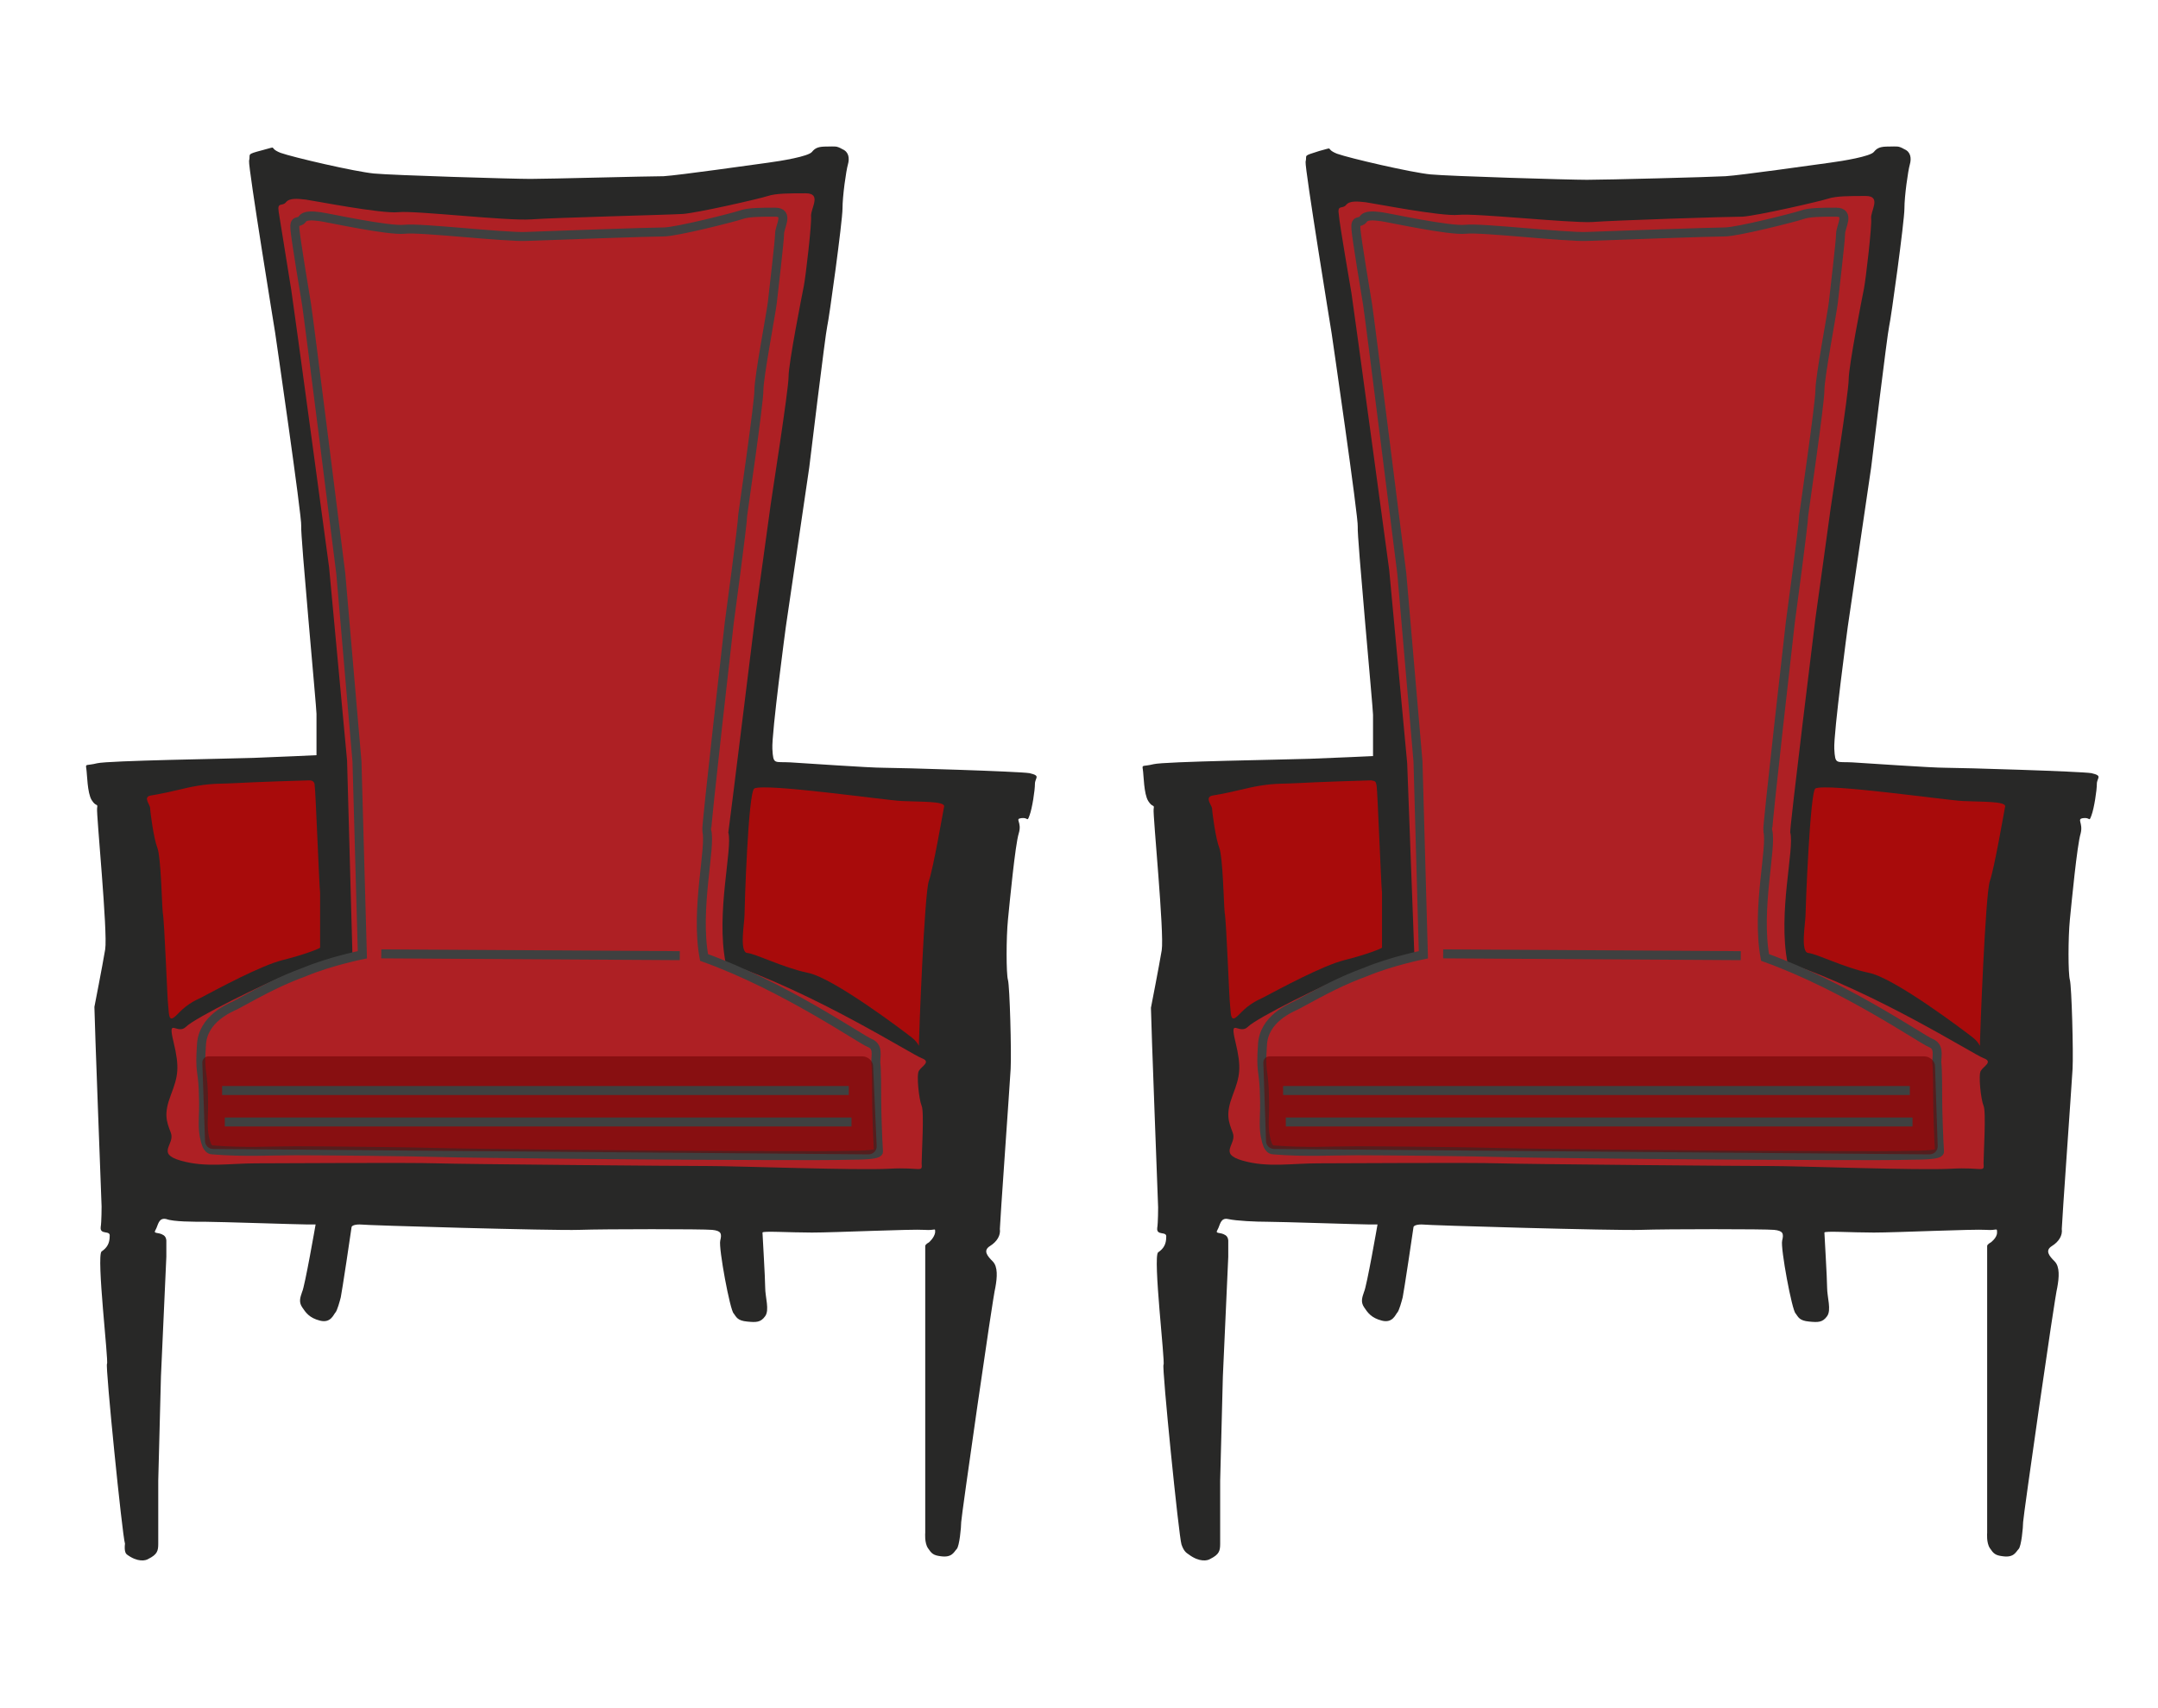 <?xml version="1.0" encoding="utf-8"?>
<!-- Generator: Adobe Illustrator 21.1.0, SVG Export Plug-In . SVG Version: 6.00 Build 0)  -->
<svg version="1.1" xmlns="http://www.w3.org/2000/svg" xmlns:xlink="http://www.w3.org/1999/xlink" x="0px" y="0px"
	 viewBox="0 0 240 190" style="enable-background:new 0 0 240 190;" xml:space="preserve">
<style type="text/css">
	.st0{fill-rule:evenodd;clip-rule:evenodd;fill:#282827;}
	.st1{fill-rule:evenodd;clip-rule:evenodd;fill:#A80B0B;}
	.st2{fill-rule:evenodd;clip-rule:evenodd;fill:#AE2024;}
	.st3{fill-rule:evenodd;clip-rule:evenodd;fill:none;stroke:#3F4040;stroke-miterlimit:10;}
	.st4{opacity:0.53;fill-rule:evenodd;clip-rule:evenodd;fill:#660000;}
	.st5{fill:none;stroke:#3F4040;stroke-miterlimit:10;}
	.st6{display:none;}
	.st7{display:inline;fill-rule:evenodd;clip-rule:evenodd;fill:#939292;}
	.st8{display:inline;}
	.st9{fill-rule:evenodd;clip-rule:evenodd;fill:#1A0F10;}
	.st10{fill-rule:evenodd;clip-rule:evenodd;fill:#939292;}
</style>
<g id="Layer_1">
	<g>
		<path class="st0" d="M132.2,172.9c1.2,0.9,2.1,0.7,2.4,0.5c1-0.5,1.1-0.9,1.1-1.7c0-2.4,0-7,0-7l0.3-11.6l0.6-13.3V138
			c0,0,0-0.4-0.3-0.6c-0.6-0.4-1.2-0.1-0.9-0.6s0.3-1.4,1.2-1.2s3,0.3,4.4,0.3c1.4,0,10.4,0.3,11.3,0.3c1,0,0.9,0,0.9,0
			s-1.2,6.9-1.5,7.5c-0.2,0.6-0.4,1.1,0,1.7c0.4,0.6,0.8,1.2,2,1.5s1.5-0.7,1.7-0.9c0.2-0.2,0.5-1.3,0.6-1.7
			c0.1-0.4,1.2-7.7,1.2-7.8c0-0.1,0.2-0.3,0.9-0.3c0.7,0.1,21.5,0.7,24.4,0.6c2.9-0.1,13.8-0.1,14.8,0c1,0.1,1.1,0.4,0.9,1.2
			s1.1,7.8,1.5,8.1c0.3,0.4,0.4,0.8,1.5,0.9c1,0.1,1.5,0.1,2-0.6c0.5-0.7,0-2.1,0-3.2c0-1-0.3-5.9-0.3-6.1c0-0.2,3,0,5.5,0
			c2.5,0,11.2-0.4,12.5-0.3c1.2,0.1,1.2-0.3,1.2,0.3s-0.7,1.1-0.7,1.1s-0.4,0.2-0.4,0.4c0,0.9,0,31.9,0,31.9s-0.1,1.1,0.3,1.7
			c0.4,0.6,0.6,0.8,1.4,0.9c1.3,0.2,1.5-0.5,1.8-0.8c0.3-0.3,0.5-2.4,0.5-3c0-0.5,3.5-25,3.8-26.1c0.2-1.1,0.3-2.3-0.3-2.9
			c-0.6-0.6-1.1-1.2-0.3-1.7c0.8-0.5,1.2-1.2,1.1-1.9c0-0.6,1.1-16,1.2-17.8s-0.1-9.2-0.3-9.9s-0.2-4.7,0-6.7c0.2-2,0.8-8.3,1.2-9.6
			c0.3-1.2-0.5-1.6,0.3-1.7c0.8-0.1,0.6,0.5,0.9-0.3c0.3-0.8,0.6-2.8,0.6-3.5c0-0.7,0.7-0.9-0.6-1.2c-1.2-0.2-14.5-0.6-16.2-0.6
			c-1.7,0-8.6-0.5-10.4-0.6s-1.9,0.3-2-1.5c-0.1-1.7,1.5-13.6,1.5-13.6l2.6-17.7c0,0,1.8-14.9,2-15.7s1.7-11.7,1.7-13.1
			c0-1.4,0.4-4.2,0.6-4.9c0.2-0.7,0.1-1.4-0.6-1.7c-0.7-0.4-0.8-0.3-1.7-0.3s-1.3,0.1-1.7,0.6c-0.4,0.5-3.4,1-4.9,1.2
			c-1.5,0.2-9.9,1.4-11.6,1.5S178.6,20,176.5,20c-2,0-15.3-0.4-17.4-0.6s-9-1.8-10.4-2.3c-1.5-0.6-0.1-0.8-2-0.3
			c-1.9,0.6-1.3,0.4-1.5,1.2c-0.1,0.7,2.9,19.1,2.9,19.1s3,20.6,2.9,21.5c-0.1,0.9,1.7,20.2,1.7,20.9c0,0.7,0,4.6,0,4.6
			s-4.2,0.2-7,0.3c-2.8,0.1-16.2,0.3-17.4,0.6c-1.2,0.3-1.3,0-1.2,0.6c0.1,0.6,0.1,2.7,0.6,3.5s0.7,0.3,0.6,0.9s1.2,13.8,0.9,15.7
			c-0.3,1.8-1.2,6.4-1.2,6.4c0,1.1,0.8,22.2,0.8,22.2s0,1.7-0.1,2.3c-0.1,0.9,1.1,0.3,1,1c0,0.8-0.3,1.3-0.9,1.7
			c-0.6,0.5,0.8,12.3,0.6,12.5c-0.2,0.2,1.7,19.1,2,20S132.1,172.8,132.2,172.9z"/>
		<path class="st1" d="M134.8,88.5c2.9-0.5,3.5-0.8,5.3-1.1c1.8-0.3,2.8-0.2,4.4-0.3c1.6-0.1,7.6-0.3,8-0.3c0.5,0.1,0.5,0.1,0.6,0.6
			c0.1,0.5,0.5,11.2,0.6,11.9c0,0.7,0,6,0,6.1c0,0.1-1.8,0.8-4.2,1.4s-7.2,3.2-9.1,4.2c-2,0.9-2.4,1.8-3,2.2
			c-0.6,0.4-0.5-0.7-0.6-1.4c-0.1-0.7-0.4-9.3-0.6-10.3c-0.1-1-0.2-6.2-0.6-7.2c-0.4-1-0.8-4-0.8-4.4
			C134.7,89.5,134,88.7,134.8,88.5z"/>
		<path class="st1" d="M201.9,87.7c1.3-0.6,14.4,1.3,16.4,1.4c1.9,0.1,4.8,0,4.7,0.6c-0.1,0.5-1.2,6.9-1.7,8.3
			c-0.5,1.4-1.1,17.3-1.1,18c0,0.7,0.1,0.1-0.8-0.6s-8.8-6.7-11.6-7.2c-2.8-0.6-5.7-2.1-6.7-2.2c-0.9-0.1-0.3-3.4-0.3-4.2
			C200.8,101.1,201.3,88,201.9,87.7z"/>
		<path class="st2" d="M157.3,106.3c0,0-4.2,0.8-7,2c-2.8,1.1-10.5,4.9-11.5,5.9c-1,1-2.1-1.2-1.4,1.7c0.7,2.9,0.5,3.8-0.3,5.9
			s-0.5,2.9,0,4.2c0.5,1.3-1.7,2.3,1.1,3.1c2.8,0.8,5.4,0.3,8.4,0.3c3,0,16.9-0.1,20.1,0c3.2,0.1,26.9,0.3,30.2,0.3
			c3.3,0,16.6,0.5,20.1,0.3s3.7,0.5,3.6-0.6c0-1,0.3-5.8,0-6.4c-0.3-0.7-0.6-3.5-0.3-3.9c0.3-0.5,1.4-1,0.3-1.4
			c-1.1-0.4-11.9-7.3-21.8-10.6c-1.1-5.6,0.8-12.7,0.3-14.5c-0.1-0.3,2.8-23.8,2.8-23.8s1.6-11.5,1.7-12.3s2-12.8,2-14.3
			c0-1.5,1.5-9.1,1.7-10.1c0.2-1,0.9-7,0.8-7.8s1.2-2.5-0.6-2.5c-1.8,0-3.3,0-4.2,0.3c-0.9,0.3-7.9,1.9-9.5,2
			c-1.6,0-14.1,0.4-16.8,0.6c-2.7,0.1-12.9-1-14.8-0.8s-9.5-1.3-10.3-1.4c-0.9-0.1-1.8-0.2-2.2,0.3c-0.4,0.5-1-0.1-0.8,1.1
			c0.1,1.2,1.2,7.5,1.4,8.7c0.2,1.2,4.2,30.8,4.2,30.8l2,21.5L157.3,106.3z"/>
		<path class="st3" d="M158.3,106.2c0,0-3.5,0.7-6.4,1.9c-2.7,1-4.4,1.9-7.7,3.7c-0.6,0.3-3.7,1.5-3.8,4.5c-0.2,2.9,0.1,2.7,0.2,4.8
			c0.1,2.5,0,2.6,0,3.9c0,1.1,0.2,1.9,0.4,2.4c0.1,0.2,0.3,0.5,0.6,0.5c3.6,0.3,6.5,0.1,9.3,0.1c2.8,0,13.1,0.1,16.1,0.2
			c3,0.1,24.4,0.3,27.5,0.3s14.9,0.1,18.1,0c2.5,0,3.1-0.2,3.1-0.4c-0.1-1.5-0.2-4.6-0.2-5.8c0-0.9,0-3.4-0.1-4.1
			c0-0.9,0.3-1.8-0.7-2.2c-1-0.4-9.5-6.3-18.4-9.5c-1-5.4,0.8-12.3,0.3-14.1c-0.1-0.3,2.5-23.1,2.5-23.1s1.5-11.1,1.5-12
			c0.1-0.8,1.8-12.4,1.8-13.9c0-1.5,1.4-8.8,1.5-9.8c0.1-1,0.8-6.8,0.8-7.6s1.1-2.4-0.5-2.4c-1.6,0-3,0-3.8,0.3
			c-0.9,0.3-7.2,1.9-8.6,1.9s-12.8,0.4-15.3,0.5c-2.4,0.1-11.7-1-13.5-0.8s-8.6-1.3-9.4-1.4c-0.8-0.1-1.7-0.2-2,0.3
			c-0.4,0.5-0.9-0.1-0.8,1.1c0.1,1.2,1.1,7.2,1.3,8.4c0.2,1.2,3.8,29.9,3.8,29.9l1.8,20.9L158.3,106.2z"/>
		<path class="st4" d="M215.5,127.5c0,0.5-0.4,0.9-0.9,0.9l-72.9-0.6c-0.5,0-0.9-0.4-0.9-0.9l-0.3-8.7c0-0.4,0.3-0.7,0.7-0.7H214
			c0.6,0,1.2,0.5,1.2,1.1L215.5,127.5z"/>
		<line class="st5" x1="142.7" y1="121.3" x2="212.4" y2="121.3"/>
		<line class="st5" x1="160.5" y1="106.1" x2="193.6" y2="106.3"/>
		<line class="st5" x1="143" y1="124.8" x2="212.7" y2="124.8"/>
	</g>
	<g>
		<path class="st0" d="M14.1,172.9c1.2,0.9,2.1,0.7,2.4,0.5c1-0.5,1.1-0.9,1.1-1.7c0-2.4,0-7,0-7l0.3-11.6l0.6-13.3V138
			c0,0,0-0.4-0.3-0.6c-0.6-0.4-1.2-0.1-0.9-0.6c0.3-0.5,0.3-1.4,1.2-1.2c0.8,0.3,3,0.3,4.4,0.3c1.4,0,10.4,0.3,11.3,0.3
			c1,0,0.9,0,0.9,0s-1.2,6.9-1.5,7.5c-0.2,0.6-0.4,1.1,0,1.7c0.4,0.6,0.8,1.2,2,1.5s1.5-0.7,1.7-0.9c0.2-0.2,0.5-1.3,0.6-1.7
			s1.2-7.7,1.2-7.8c0-0.1,0.2-0.3,0.9-0.3c0.7,0.1,21.5,0.7,24.4,0.6c2.9-0.1,13.8-0.1,14.8,0c1,0.1,1.1,0.4,0.9,1.2
			c-0.2,0.8,1.1,7.8,1.5,8.1c0.3,0.4,0.4,0.8,1.5,0.9c1,0.1,1.5,0.1,2-0.6c0.5-0.7,0-2.1,0-3.2c0-1-0.3-5.9-0.3-6.1c0-0.2,3,0,5.5,0
			s11.2-0.4,12.5-0.3s1.2-0.3,1.2,0.3c-0.1,0.6-0.7,1.1-0.7,1.1s-0.4,0.2-0.4,0.4c0,0.9,0,31.9,0,31.9s-0.1,1.1,0.3,1.7
			c0.4,0.6,0.6,0.8,1.4,0.9c1.3,0.2,1.5-0.5,1.8-0.8c0.3-0.3,0.5-2.4,0.5-3c0-0.5,3.5-25,3.8-26.1c0.2-1.1,0.3-2.3-0.3-2.9
			c-0.6-0.6-1.1-1.2-0.3-1.7s1.2-1.2,1.1-1.9c0-0.6,1.1-16,1.2-17.8c0.1-1.9-0.1-9.2-0.3-9.9s-0.2-4.7,0-6.7c0.2-2,0.8-8.3,1.2-9.6
			s-0.5-1.6,0.3-1.7c0.8-0.1,0.6,0.5,0.9-0.3c0.3-0.8,0.6-2.8,0.6-3.5c0-0.7,0.7-0.9-0.6-1.2c-1.2-0.2-14.5-0.6-16.2-0.6
			s-8.6-0.5-10.4-0.6s-1.9,0.3-2-1.5c-0.1-1.7,1.5-13.6,1.5-13.6l2.6-17.7c0,0,1.8-14.9,2-15.7c0.2-0.8,1.7-11.7,1.7-13.1
			c0-1.4,0.4-4.2,0.6-4.9c0.2-0.7,0.1-1.4-0.6-1.7c-0.7-0.4-0.8-0.3-1.7-0.3c-0.9,0-1.3,0.1-1.7,0.6c-0.4,0.5-3.4,1-4.9,1.2
			s-9.9,1.4-11.6,1.5c-1.7,0-12.8,0.3-14.8,0.3c-2,0-15.3-0.4-17.4-0.6c-2.1-0.2-9-1.8-10.4-2.3c-1.5-0.6-0.1-0.8-2-0.3
			s-1.3,0.4-1.5,1.2c-0.1,0.7,2.9,19.1,2.9,19.1s3,20.6,2.9,21.5c-0.1,0.9,1.7,20.2,1.7,20.9c0,0.7,0,4.6,0,4.6s-4.2,0.2-7,0.3
			c-2.8,0.1-16.2,0.3-17.4,0.6s-1.3,0-1.2,0.6c0.1,0.6,0.1,2.7,0.6,3.5s0.7,0.3,0.6,0.9c-0.1,0.6,1.2,13.8,0.9,15.7
			c-0.3,1.8-1.2,6.4-1.2,6.4c0,1.1,0.8,22.2,0.8,22.2s0,1.7-0.1,2.3c-0.1,0.9,1.1,0.3,1,1c0,0.8-0.3,1.3-0.9,1.7
			c-0.6,0.5,0.8,12.3,0.6,12.5c-0.2,0.2,1.7,19.1,2,20C13.8,172.6,14,172.8,14.1,172.9z"/>
		<path class="st1" d="M16.7,88.5c2.9-0.5,3.5-0.8,5.3-1.1c1.8-0.3,2.8-0.2,4.4-0.3s7.6-0.3,8-0.3S35,87,35,87.4
			c0.1,0.5,0.5,11.2,0.6,11.9c0,0.7,0,6,0,6.1c0,0.1-1.8,0.8-4.2,1.4s-7.2,3.2-9.1,4.2c-2,0.9-2.4,1.8-3,2.2s-0.5-0.7-0.6-1.4
			s-0.4-9.3-0.6-10.3c-0.1-1-0.2-6.2-0.6-7.2c-0.4-1-0.8-4-0.8-4.4C16.7,89.5,15.9,88.7,16.7,88.5z"/>
		<path class="st1" d="M83.9,87.7c1.3-0.6,14.4,1.3,16.4,1.4s4.8,0,4.7,0.6c-0.1,0.5-1.2,6.9-1.7,8.3c-0.5,1.4-1.1,17.3-1.1,18
			c0,0.7,0.1,0.1-0.8-0.6c-0.9-0.7-8.8-6.7-11.6-7.2c-2.8-0.6-5.7-2.1-6.7-2.2c-0.9-0.1-0.3-3.4-0.3-4.2
			C82.8,101.1,83.2,88,83.9,87.7z"/>
		<path class="st2" d="M39.2,106.3c0,0-4.2,0.8-7,2c-2.8,1.1-10.5,4.9-11.5,5.9c-1,1-2.1-1.2-1.4,1.7c0.7,2.9,0.5,3.8-0.3,5.9
			s-0.5,2.9,0,4.2s-1.7,2.3,1.1,3.1s5.4,0.3,8.4,0.3s16.9-0.1,20.1,0c3.2,0.1,26.9,0.3,30.2,0.3c3.3,0,16.6,0.5,20.1,0.3
			s3.7,0.5,3.6-0.6c0-1,0.3-5.8,0-6.4c-0.3-0.7-0.6-3.5-0.3-3.9c0.3-0.5,1.4-1,0.3-1.4c-1.1-0.4-11.9-7.3-21.8-10.6
			c-1.1-5.6,0.8-12.7,0.3-14.5C81.1,92,84,68.5,84,68.5s1.6-11.5,1.7-12.3s2-12.8,2-14.3c0-1.5,1.5-9.1,1.7-10.1
			c0.2-1,0.9-7,0.8-7.8c0-0.9,1.2-2.5-0.6-2.5c-1.8,0-3.3,0-4.2,0.3c-0.9,0.3-7.9,1.9-9.5,2s-14.1,0.4-16.8,0.6s-12.9-1-14.8-0.8
			s-9.5-1.3-10.3-1.4c-0.9-0.1-1.8-0.2-2.2,0.3c-0.4,0.5-1-0.1-0.8,1.1s1.2,7.5,1.4,8.7c0.2,1.2,4.2,30.8,4.2,30.8l2,21.5
			L39.2,106.3z"/>
		<path class="st3" d="M40.3,106.2c0,0-3.5,0.7-6.4,1.9c-2.7,1-4.4,1.9-7.7,3.7c-0.6,0.3-3.7,1.5-3.8,4.5c-0.2,2.9,0.1,2.7,0.2,4.8
			c0.1,2.5,0,2.6,0,3.9c0,1.1,0.2,1.9,0.4,2.4c0.1,0.2,0.3,0.5,0.6,0.5c3.6,0.3,6.5,0.1,9.3,0.1c2.8,0,13.1,0.1,16.1,0.2
			c3,0.1,24.4,0.3,27.5,0.3s14.9,0.1,18.1,0c2.5,0,3.1-0.2,3.1-0.4c-0.1-1.5-0.2-4.6-0.2-5.8c0-0.9,0-3.4-0.1-4.1
			c0-0.9,0.3-1.8-0.7-2.2c-1-0.4-9.5-6.3-18.4-9.5c-1-5.4,0.8-12.3,0.3-14.1c-0.1-0.3,2.5-23.1,2.5-23.1s1.5-11.1,1.5-12
			c0.1-0.8,1.8-12.4,1.8-13.9c0-1.5,1.4-8.8,1.5-9.8c0.1-1,0.8-6.8,0.8-7.6s1.1-2.4-0.5-2.4c-1.6,0-3,0-3.8,0.3
			c-0.9,0.3-7.2,1.9-8.6,1.9c-1.5,0-12.8,0.4-15.3,0.5c-2.4,0.1-11.7-1-13.5-0.8s-8.6-1.3-9.4-1.4c-0.8-0.1-1.7-0.2-2,0.3
			c-0.4,0.5-0.9-0.1-0.8,1.1c0.1,1.2,1.1,7.2,1.3,8.4c0.2,1.2,3.8,29.9,3.8,29.9l1.8,20.9L40.3,106.2z"/>
		<path class="st4" d="M97.5,127.5c0,0.5-0.4,0.9-0.9,0.9l-72.9-0.6c-0.5,0-0.9-0.4-0.9-0.9l-0.3-8.7c0-0.4,0.3-0.7,0.7-0.7h72.7
			c0.6,0,1.2,0.5,1.2,1.1L97.5,127.5z"/>
		<line class="st5" x1="24.7" y1="121.3" x2="94.4" y2="121.3"/>
		<line class="st5" x1="42.4" y1="106.1" x2="75.6" y2="106.3"/>
		<line class="st5" x1="25" y1="124.8" x2="94.7" y2="124.8"/>
	</g>
</g>
<g id="Layer_2" class="st6">
	<path class="st7" d="M28.5,91.9c3.2-0.5,3.8-0.9,5.7-1.2c1.9-0.3,3.1-0.2,4.8-0.3s8.2-0.4,8.7-0.3c0.5,0.1,0.5,0.1,0.6,0.6
		c0.1,0.5,0.5,12.1,0.6,12.9c0.1,0.8,0,6.5,0,6.6s-2,0.8-4.5,1.5c-2.5,0.7-7.8,3.5-9.9,4.5c-2.1,1-2.6,2-3.3,2.4
		c-0.7,0.5-0.5-0.8-0.6-1.5c-0.1-0.7-0.5-10.1-0.6-11.1c-0.1-1-0.2-6.7-0.6-7.8s-0.8-4.3-0.9-4.8C28.5,92.9,27.7,92.1,28.5,91.9z"/>
	<g class="st8">
		<path class="st9" d="M11.4,175.6c1.2,0.9,2.4,0.1,2.7,0.3c0.3,0.2,0.7,0.4,0.3,0.3c-0.4-0.1,0.6-9,0.6-9l0.3-12l0.6-13.8v-1.8
			c0,0,0.4-0.3-0.3-0.6s-1.2-0.1-0.9-0.6s0.3-1.5,1.2-1.2c0.9,0.3,3.1,0.3,4.5,0.3c1.4,0,10.7,0.3,11.7,0.3c1,0,0.9,0,0.9,0
			s-1.3,7.1-1.5,7.8c-0.2,0.7-0.4,1.2,0,1.8c0.4,0.6,0.9,1.3,2.1,1.5c1.2,0.2,1.6-0.7,1.8-0.9s0.5-1.4,0.6-1.8
			c0.1-0.4,1.2-8,1.2-8.1s0.2-0.4,0.9-0.3s22.3,0.7,25.2,0.6c3-0.1,14.3-0.1,15.3,0c1,0.1,1.1,0.4,0.9,1.2c-0.2,0.8,1.2,8,1.5,8.4
			s0.4,0.8,1.5,0.9c1.1,0.1,1.6,0.1,2.1-0.6c0.5-0.7,0-2.2,0-3.3c0-1-0.3-6.1-0.3-6.3c0-0.2,3.1,0,5.7,0c2.6,0,11.6-0.4,12.9-0.3
			c1.3,0.1,1.3-0.4,1.2,0.3c-0.1,0.7-0.9,1.2-0.9,1.2s-0.3-0.7-0.3,0.3c0,1,0,33,0,33s0.1,1.1,0.6,1.8c0.5,0.7-0.2,0.8,1.2,0.9
			c1.4,0.1,1.1-0.4,1.5-0.6c0.4-0.2,0.7-2.9,0.9-3.3c0.2-0.4,3.7-25.8,3.9-27s0.3-2.3-0.3-3c-0.6-0.7-1.1-1.2-0.3-1.8
			c0.8-0.6,1.4-0.9,1.2-1.5c-0.2-0.6,1.1-17,1.2-18.9c0.1-2-0.1-9.5-0.3-10.2c-0.2-0.7-0.3-4.8,0-6.9c0.3-2.1,0.9-8.6,1.2-9.9
			c0.3-1.3-0.5-1.7,0.3-1.8c0.8-0.1,0.6,0.6,0.9-0.3c0.3-0.9,0.6-2.9,0.6-3.6c0-0.7,0.7-1-0.6-1.2c-1.3-0.2-15-0.6-16.8-0.6
			s-8.9-0.5-10.8-0.6c-1.9-0.1-2,0.3-2.1-1.5C85.2,81.4,86.8,69,86.8,69l2.7-18.3c0,0,1.9-15.4,2.1-16.2s1.8-12.1,1.8-13.5
			c0-1.4,0.4-4.4,0.6-5.1c0.2-0.7,0.1-1.4-0.6-1.8s-0.8-0.3-1.8-0.3s-1.4,0.1-1.8,0.6c-0.4,0.5-3.6,1-5.1,1.2
			c-1.6,0.2-10.3,1.5-12,1.5s-13.2,0.3-15.3,0.3c-2.1,0-15.8-0.4-18-0.6c-2.2-0.2-9.3-1.8-10.8-2.4c-1.5-0.6-0.1-0.9-2.1-0.3
			s-1.4,0.4-1.5,1.2c-0.1,0.8,3,19.8,3,19.8s3.1,21.3,3,22.2c-0.1,0.9,1.8,20.9,1.8,21.6c0,0.7,0,4.8,0,4.8s-4.3,0.2-7.2,0.3
			c-2.9,0.1-16.8,0.3-18,0.6c-1.2,0.3-1.3,0-1.2,0.6c0.1,0.6,0.1,2.8,0.6,3.6s0.7,0.3,0.6,0.9c-0.1,0.6,1.2,14.3,0.9,16.2
			s-1.2,6.6-1.2,6.6c0,1.1,0.9,24.6,0.9,24.6s-0.6,0.1,0,0.9c0.6,0.8,0.9,0.1,0.9,0.9s-0.3,1.3-0.9,1.8c-0.6,0.5,0.8,12.8,0.6,12.9
			s1.8,19.8,2.1,20.7C11.1,175.4,11.3,175.5,11.4,175.6z"/>
		<path class="st10" d="M41.2,109c0,0-3.7,0.8-6.2,2c-2.4,1.1-9.2,4.9-10.1,5.9c-0.9,1-1.9-1.2-1.2,1.7c0.6,2.9,0.5,3.9-0.2,5.9
			c-0.7,2-0.5,2.9,0,4.2c0.5,1.3-1.5,2.3,1,3.1c2.5,0.8,4.7,0.3,7.4,0.3s14.9-0.1,17.8,0s23.7,0.3,26.7,0.3c3,0,14.7,0.5,17.8,0.3
			c3.1-0.2,3.2,0.5,3.2-0.6c0-1,0.2-5.8,0-6.5c-0.2-0.7-0.6-3.5-0.2-3.9c0.3-0.5,1.2-1,0.2-1.4c-1-0.4-10.5-7.3-19.3-10.7
			c-1-5.6,0.8-12.8,0.2-14.6C78.2,94.5,80.7,71,80.7,71s1.4-11.5,1.5-12.4c0.1-0.9,1.7-12.8,1.7-14.3c0-1.5,1.3-9.1,1.5-10.1
			c0.1-1,0.8-7,0.7-7.9c0-0.9,1.1-2.5-0.5-2.5s-2.9,0-3.7,0.3c-0.8,0.3-7,1.9-8.4,2c-1.4,0-12.4,0.4-14.8,0.6
			c-2.4,0.1-11.4-1-13.1-0.8c-1.7,0.2-8.4-1.3-9.1-1.4c-0.8-0.1-1.6-0.2-2,0.3c-0.4,0.5-0.9-0.1-0.7,1.1c0.1,1.2,1,7.5,1.2,8.7
			c0.2,1.2,3.7,30.9,3.7,30.9L40.5,87L41.2,109z"/>
	</g>
	<g class="st8">
		<path class="st9" d="M129.1,175.6c1.2,0.9,2.4,0.1,2.7,0.3c0.3,0.2,0.7,0.4,0.3,0.3c-0.4-0.1,0.6-9,0.6-9l0.3-12l0.6-13.8v-1.8
			c0,0,0.4-0.3-0.3-0.6s-1.2-0.1-0.9-0.6s0.3-1.5,1.2-1.2c0.9,0.3,3.1,0.3,4.5,0.3c1.4,0,10.7,0.3,11.7,0.3c1,0,0.9,0,0.9,0
			s-1.3,7.1-1.5,7.8s-0.4,1.2,0,1.8c0.4,0.6,0.9,1.3,2.1,1.5c1.2,0.2,1.6-0.7,1.8-0.9c0.2-0.2,0.5-1.4,0.6-1.8
			c0.1-0.4,1.2-8,1.2-8.1s0.2-0.4,0.9-0.3s22.3,0.7,25.2,0.6s14.3-0.1,15.3,0s1.1,0.4,0.9,1.2c-0.2,0.8,1.2,8,1.5,8.4
			s0.4,0.8,1.5,0.9s1.6,0.1,2.1-0.6c0.5-0.7,0-2.2,0-3.3c0-1-0.3-6.1-0.3-6.3c0-0.2,3.1,0,5.7,0c2.6,0,11.6-0.4,12.9-0.3
			c1.3,0.1,1.3-0.4,1.2,0.3c-0.1,0.7-0.9,1.2-0.9,1.2s-0.3-0.7-0.3,0.3c0,1,0,33,0,33s0.1,1.1,0.6,1.8s-0.2,0.8,1.2,0.9
			c1.4,0.1,1.1-0.4,1.5-0.6c0.4-0.2,0.7-2.9,0.9-3.3c0.2-0.4,3.7-25.8,3.9-27c0.2-1.2,0.3-2.3-0.3-3c-0.6-0.7-1.1-1.2-0.3-1.8
			c0.8-0.6,1.4-0.9,1.2-1.5c-0.2-0.6,1.1-17,1.2-18.9c0.1-2-0.1-9.5-0.3-10.2c-0.2-0.7-0.3-4.8,0-6.9c0.3-2.1,0.9-8.6,1.2-9.9
			s-0.5-1.7,0.3-1.8s0.6,0.6,0.9-0.3c0.3-0.9,0.6-2.9,0.6-3.6s0.7-1-0.6-1.2c-1.3-0.2-15-0.6-16.8-0.6c-1.8,0-8.9-0.5-10.8-0.6
			c-1.9-0.1-2,0.3-2.1-1.5c-0.1-1.8,1.5-14.1,1.5-14.1l2.7-18.3c0,0,1.9-15.4,2.1-16.2s1.8-12.1,1.8-13.5c0-1.4,0.4-4.4,0.6-5.1
			c0.2-0.7,0.1-1.4-0.6-1.8s-0.8-0.3-1.8-0.3s-1.4,0.1-1.8,0.6c-0.4,0.5-3.6,1-5.1,1.2s-10.3,1.5-12,1.5c-1.7,0-13.2,0.3-15.3,0.3
			c-2.1,0-15.8-0.4-18-0.6s-9.3-1.8-10.8-2.4c-1.5-0.6-0.1-0.9-2.1-0.3c-2,0.6-1.4,0.4-1.5,1.2c-0.1,0.8,3,19.8,3,19.8
			s3.1,21.3,3,22.2c-0.1,0.9,1.8,20.9,1.8,21.6s0,4.8,0,4.8s-4.3,0.2-7.2,0.3c-2.9,0.1-16.8,0.3-18,0.6c-1.2,0.3-1.3,0-1.2,0.6
			c0.1,0.6,0.1,2.8,0.6,3.6c0.5,0.8,0.7,0.3,0.6,0.9c-0.1,0.6,1.2,14.3,0.9,16.2c-0.3,1.9-1.2,6.6-1.2,6.6c0,1.1,0.9,24.6,0.9,24.6
			s-0.6,0.1,0,0.9s0.9,0.1,0.9,0.9c0,0.8-0.3,1.3-0.9,1.8c-0.6,0.5,0.8,12.8,0.6,12.9c-0.2,0.2,1.8,19.8,2.1,20.7
			S129,175.5,129.1,175.6z"/>
		<path class="st10" d="M131.2,89.4c3.2-0.5,3.8-0.9,5.7-1.2c1.9-0.3,3.1-0.2,4.8-0.3c1.7-0.1,8.2-0.4,8.7-0.3s0.5,0.1,0.6,0.6
			c0.1,0.5,0.5,12.1,0.6,12.9c0.1,0.8,0,6.5,0,6.6s-2,0.8-4.5,1.5c-2.5,0.7-7.8,3.5-9.9,4.5s-2.6,2-3.3,2.4
			c-0.7,0.5-0.5-0.8-0.6-1.5c-0.1-0.7-0.5-10.1-0.6-11.1c-0.1-1-0.2-6.7-0.6-7.8c-0.4-1.1-0.8-4.3-0.9-4.8
			C131.2,90.5,130.3,89.6,131.2,89.4z"/>
		<path class="st10" d="M203,88.5c1.4-0.7,15.6,1.4,17.7,1.5c2.1,0.1,5.2,0,5.1,0.6c-0.1,0.6-1.3,7.5-1.8,9
			c-0.5,1.5-1.2,18.7-1.2,19.5s0.1,0.1-0.9-0.6c-1-0.7-9.6-7.2-12.6-7.8c-3-0.6-6.2-2.3-7.2-2.4c-1-0.1-0.3-3.7-0.3-4.5
			C201.8,103,202.3,88.9,203,88.5z"/>
		<path class="st10" d="M158.9,109c0,0-3.7,0.8-6.2,2c-2.4,1.1-9.2,4.9-10.1,5.9c-0.9,1-1.9-1.2-1.2,1.7c0.6,2.9,0.5,3.9-0.2,5.9
			c-0.7,2-0.5,2.9,0,4.2c0.5,1.3-1.5,2.3,1,3.1c2.5,0.8,4.7,0.3,7.4,0.3s14.9-0.1,17.8,0s23.7,0.3,26.7,0.3c3,0,14.7,0.5,17.8,0.3
			c3.1-0.2,3.2,0.5,3.2-0.6s0.2-5.8,0-6.5c-0.2-0.7-0.6-3.5-0.2-3.9c0.3-0.5,1.2-1,0.2-1.4s-10.5-7.3-19.3-10.7
			c-1-5.6,0.8-12.8,0.2-14.6c-0.1-0.3,2.5-23.9,2.5-23.9s1.4-11.5,1.5-12.4c0.1-0.9,1.7-12.8,1.7-14.3c0-1.5,1.3-9.1,1.5-10.1
			c0.1-1,0.8-7,0.7-7.9c0-0.9,1.1-2.5-0.5-2.5c-1.6,0-2.9,0-3.7,0.3c-0.8,0.3-7,1.9-8.4,2c-1.4,0-12.4,0.4-14.8,0.6
			s-11.4-1-13.1-0.8c-1.7,0.2-8.4-1.3-9.1-1.4s-1.6-0.2-2,0.3c-0.4,0.5-0.9-0.1-0.7,1.1c0.1,1.2,1,7.5,1.2,8.7s3.7,30.9,3.7,30.9
			l1.7,21.7L158.9,109z"/>
	</g>
</g>
</svg>
